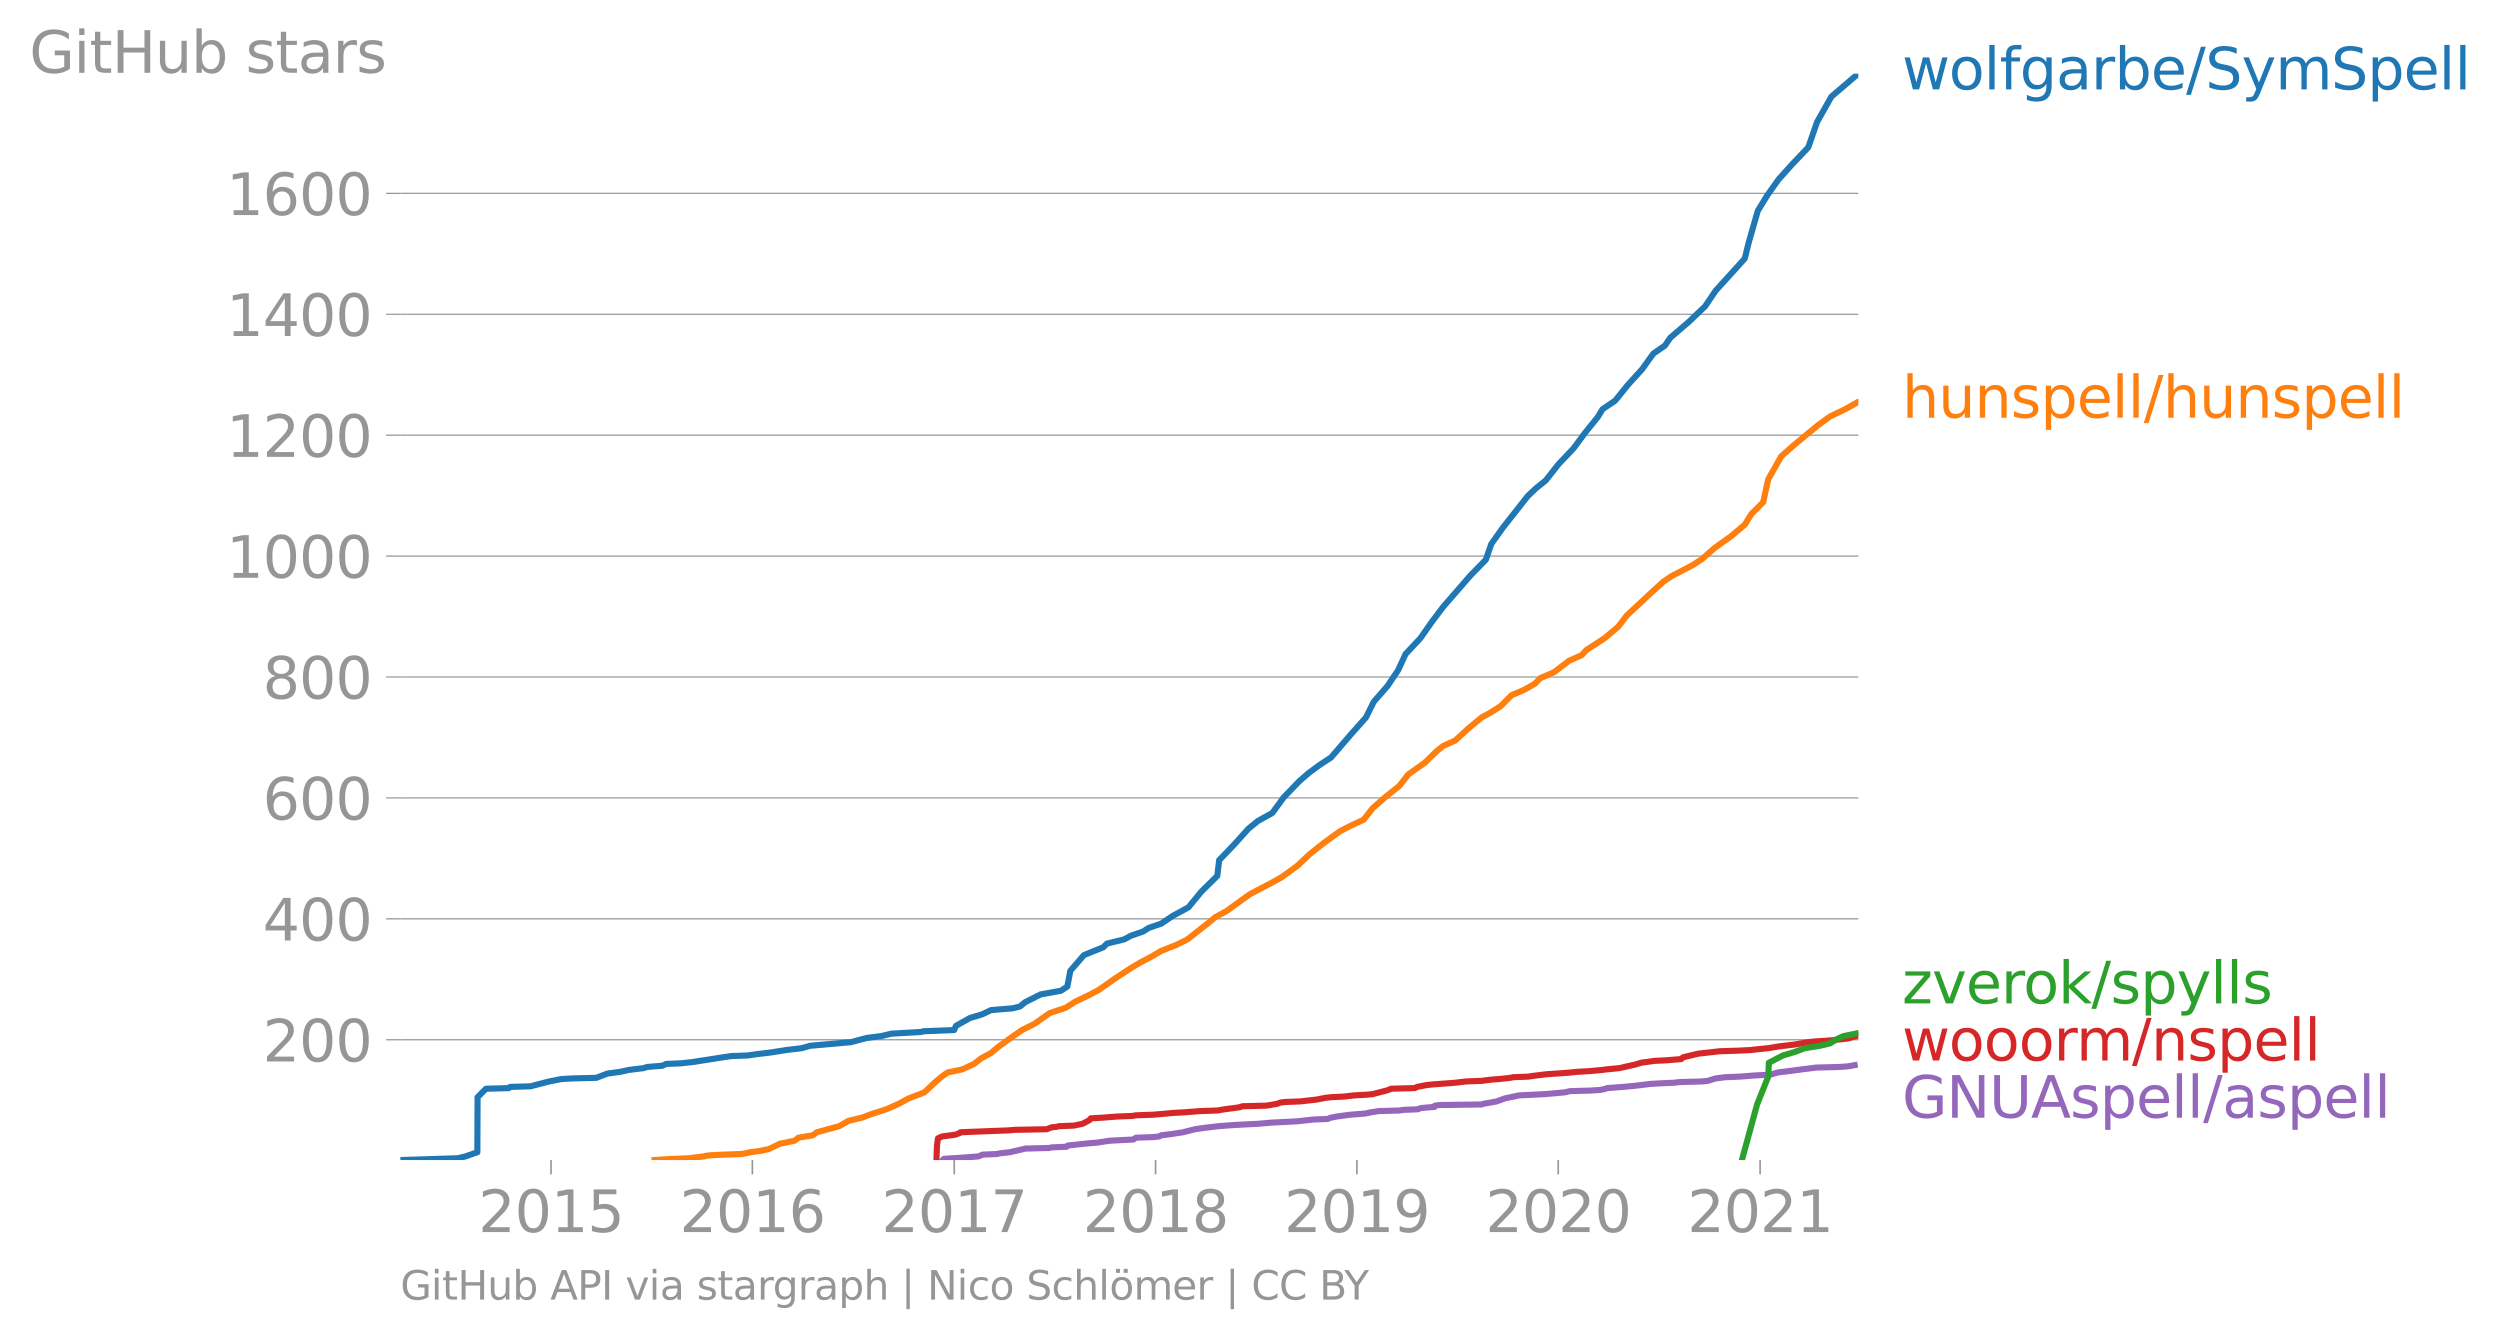 <svg height="437.102" viewBox="0 0 612.361 327.827" width="816.481" xmlns="http://www.w3.org/2000/svg" xmlns:xlink="http://www.w3.org/1999/xlink"><defs><style>*{stroke-linecap:butt;stroke-linejoin:round}</style></defs><g id="figure_1"><path d="M0 327.827h612.36V0H0z" style="fill:none" id="patch_1"/><g id="axes_1"><path d="M98.073 284.151h357.12V18.04H98.073z" style="fill:none" id="patch_2"/><path clip-path="url(#pda9cb594ad)" d="m230.931 284.151.271-.296 2.172-.148 2.37-.148 3.896-.296 1.03-.444 3.562-.148.539-.149 2.568-.296 3.228-.74.53-.148 5.865-.148.662-.148 3.637-.149.265-.296 4.008-.444 3.336-.296 2.962-.444 2.752-.148 3.022-.149.657-.444 4.306-.148 1.307-.148.61-.296 2.375-.296 2.908-.445 2.952-.74 1.931-.296 3.719-.444 3.976-.297 2.811-.148 2.995-.148 3.451-.296 3.028-.148 2.861-.148 1.57-.148 2.495-.296 3.678-.149.661-.296 1.508-.296 3.306-.444 3.757-.296 1.314-.296 1.88-.297 5.144-.148.889-.148 3.603-.148.696-.296 3.397-.296.075-.296 1.049-.149 10.418-.148.369-.148 3.272-.592 2.047-.74 3.477-.74 3.165-.149 2.998-.148 1.782-.148 3.21-.296 1.296-.297 5.21-.148 2.216-.148 1.353-.296.26-.148 3.96-.296 3.112-.296 3.625-.445 2.71-.148 3.198-.148 1.224-.148 5.434-.148 1.445-.148 1.924-.592 2.3-.297 3.543-.148 3.871-.296 3.043-.148 1.053-.148 1.49-.444 2.493-.296 3.324-.445 3.565-.444 5.743-.148 1.978-.148 1.664-.296" style="fill:none;stroke:#9467bd;stroke-linecap:square;stroke-width:1.5" id="line2d_1"/><g id="matplotlib.axis_1"><g id="xtick_1"><g id="line2d_2"><defs><path d="M0 0v3.5" id="m3ff9f01d8e" style="stroke:#969696;stroke-width:.4"/></defs><use style="fill:#969696;stroke:#969696;stroke-width:.4" x="134.972" xlink:href="#m3ff9f01d8e" y="284.151"/></g><g style="fill:#969696" transform="matrix(.14 0 0 -.14 117.157 301.79)" id="text_1"><defs><path d="M1228 531h2203V0H469v531q359 372 979 998 621 627 780 809 303 340 423 576 121 236 121 464 0 372-261 606-261 235-680 235-297 0-627-103-329-103-704-313v638q381 153 712 231 332 78 607 78 725 0 1156-363 431-362 431-968 0-288-108-546-107-257-392-607-78-91-497-524-418-433-1181-1211z" id="DejaVuSans-32" transform="scale(.016)"/><path d="M2034 4250q-487 0-733-480-245-479-245-1442 0-959 245-1439 246-480 733-480 491 0 736 480 246 480 246 1439 0 963-246 1442-245 480-736 480zm0 500q785 0 1199-621 414-620 414-1801 0-1178-414-1799Q2819-91 2034-91q-784 0-1198 620-414 621-414 1799 0 1181 414 1801 414 621 1198 621z" id="DejaVuSans-30" transform="scale(.016)"/><path d="M794 531h1031v3560L703 3866v575l1116 225h631V531h1031V0H794v531z" id="DejaVuSans-31" transform="scale(.016)"/><path d="M691 4666h2478v-532H1269V2991q137 47 274 70 138 23 276 23 781 0 1237-428 457-428 457-1159 0-753-469-1171Q2575-91 1722-91q-294 0-599 50Q819 9 494 109v635q281-153 581-228t634-75q541 0 856 284 316 284 316 772 0 487-316 771-315 285-856 285-253 0-505-56-251-56-513-175v2344z" id="DejaVuSans-35" transform="scale(.016)"/></defs><use xlink:href="#DejaVuSans-32"/><use x="63.623" xlink:href="#DejaVuSans-30"/><use x="127.246" xlink:href="#DejaVuSans-31"/><use x="190.869" xlink:href="#DejaVuSans-35"/></g></g><g id="xtick_2"><use style="fill:#969696;stroke:#969696;stroke-width:.4" x="184.286" xlink:href="#m3ff9f01d8e" y="284.151" id="line2d_3"/><g style="fill:#969696" transform="matrix(.14 0 0 -.14 166.471 301.79)" id="text_2"><defs><path d="M2113 2584q-425 0-674-291-248-290-248-796 0-503 248-796 249-292 674-292t673 292q248 293 248 796 0 506-248 796-248 291-673 291zm1253 1979v-575q-238 112-480 171-242 60-480 60-625 0-955-422-329-422-376-1275 184 272 462 417 279 145 613 145 703 0 1111-427 408-426 408-1160 0-719-425-1154Q2819-91 2113-91q-810 0-1238 620-428 621-428 1799 0 1106 525 1764t1409 658q238 0 480-47t505-140z" id="DejaVuSans-36" transform="scale(.016)"/></defs><use xlink:href="#DejaVuSans-32"/><use x="63.623" xlink:href="#DejaVuSans-30"/><use x="127.246" xlink:href="#DejaVuSans-31"/><use x="190.869" xlink:href="#DejaVuSans-36"/></g></g><g id="xtick_3"><use style="fill:#969696;stroke:#969696;stroke-width:.4" x="233.736" xlink:href="#m3ff9f01d8e" y="284.151" id="line2d_4"/><g style="fill:#969696" transform="matrix(.14 0 0 -.14 215.92 301.79)" id="text_3"><defs><path d="M525 4666h3000v-269L1831 0h-659l1594 4134H525v532z" id="DejaVuSans-37" transform="scale(.016)"/></defs><use xlink:href="#DejaVuSans-32"/><use x="63.623" xlink:href="#DejaVuSans-30"/><use x="127.246" xlink:href="#DejaVuSans-31"/><use x="190.869" xlink:href="#DejaVuSans-37"/></g></g><g id="xtick_4"><use style="fill:#969696;stroke:#969696;stroke-width:.4" x="283.051" xlink:href="#m3ff9f01d8e" y="284.151" id="line2d_5"/><g style="fill:#969696" transform="matrix(.14 0 0 -.14 265.236 301.79)" id="text_4"><defs><path d="M2034 2216q-450 0-708-241-257-241-257-662 0-422 257-663 258-241 708-241t709 242q260 243 260 662 0 421-258 662-257 241-711 241zm-631 268q-406 100-633 378-226 279-226 679 0 559 398 884 399 325 1092 325 697 0 1094-325t397-884q0-400-227-679-226-278-629-378 456-106 710-416 255-309 255-755 0-679-414-1042Q2806-91 2034-91q-771 0-1186 362-414 363-414 1042 0 446 256 755 257 310 713 416zm-231 997q0-362 226-565 227-203 636-203 407 0 636 203 230 203 230 565 0 363-230 566-229 203-636 203-409 0-636-203-226-203-226-566z" id="DejaVuSans-38" transform="scale(.016)"/></defs><use xlink:href="#DejaVuSans-32"/><use x="63.623" xlink:href="#DejaVuSans-30"/><use x="127.246" xlink:href="#DejaVuSans-31"/><use x="190.869" xlink:href="#DejaVuSans-38"/></g></g><g id="xtick_5"><use style="fill:#969696;stroke:#969696;stroke-width:.4" x="332.365" xlink:href="#m3ff9f01d8e" y="284.151" id="line2d_6"/><g style="fill:#969696" transform="matrix(.14 0 0 -.14 314.55 301.79)" id="text_5"><defs><path d="M703 97v575q238-113 481-172 244-59 479-59 625 0 954 420 330 420 377 1277-181-269-460-413-278-144-615-144-700 0-1108 423-408 424-408 1159 0 718 425 1152 425 435 1131 435 810 0 1236-621 427-620 427-1801 0-1103-524-1761Q2575-91 1691-91q-238 0-482 47Q966 3 703 97zm1256 1978q425 0 673 290 249 291 249 798 0 503-249 795-248 292-673 292t-673-292q-248-292-248-795 0-507 248-798 248-290 673-290z" id="DejaVuSans-39" transform="scale(.016)"/></defs><use xlink:href="#DejaVuSans-32"/><use x="63.623" xlink:href="#DejaVuSans-30"/><use x="127.246" xlink:href="#DejaVuSans-31"/><use x="190.869" xlink:href="#DejaVuSans-39"/></g></g><g id="xtick_6"><use style="fill:#969696;stroke:#969696;stroke-width:.4" x="381.68" xlink:href="#m3ff9f01d8e" y="284.151" id="line2d_7"/><g style="fill:#969696" transform="matrix(.14 0 0 -.14 363.865 301.79)" id="text_6"><use xlink:href="#DejaVuSans-32"/><use x="63.623" xlink:href="#DejaVuSans-30"/><use x="127.246" xlink:href="#DejaVuSans-32"/><use x="190.869" xlink:href="#DejaVuSans-30"/></g></g><g id="xtick_7"><use style="fill:#969696;stroke:#969696;stroke-width:.4" x="431.129" xlink:href="#m3ff9f01d8e" y="284.151" id="line2d_8"/><g style="fill:#969696" transform="matrix(.14 0 0 -.14 413.314 301.79)" id="text_7"><use xlink:href="#DejaVuSans-32"/><use x="63.623" xlink:href="#DejaVuSans-30"/><use x="127.246" xlink:href="#DejaVuSans-32"/><use x="190.869" xlink:href="#DejaVuSans-31"/></g></g></g><g id="matplotlib.axis_2"><g id="ytick_1"><path clip-path="url(#pda9cb594ad)" d="M98.073 254.682h357.12" style="fill:none;stroke:#969696;stroke-linecap:square;stroke-width:.3" id="line2d_9"/><g id="line2d_10"><defs><path d="M0 0h-3.5" id="me58346a197" style="stroke:#969696;stroke-width:.3"/></defs><use style="fill:#969696;stroke:#969696;stroke-width:.3" x="98.073" xlink:href="#me58346a197" y="254.682"/></g><g style="fill:#969696" transform="matrix(.14 0 0 -.14 64.35 260.001)" id="text_8"><use xlink:href="#DejaVuSans-32"/><use x="63.623" xlink:href="#DejaVuSans-30"/><use x="127.246" xlink:href="#DejaVuSans-30"/></g></g><g id="ytick_2"><path clip-path="url(#pda9cb594ad)" d="M98.073 225.065h357.12" style="fill:none;stroke:#969696;stroke-linecap:square;stroke-width:.3" id="line2d_11"/><use style="fill:#969696;stroke:#969696;stroke-width:.3" x="98.073" xlink:href="#me58346a197" y="225.065" id="line2d_12"/><g style="fill:#969696" transform="matrix(.14 0 0 -.14 64.35 230.384)" id="text_9"><defs><path d="M2419 4116 825 1625h1594v2491zm-166 550h794V1625h666v-525h-666V0h-628v1100H313v609l1940 2957z" id="DejaVuSans-34" transform="scale(.016)"/></defs><use xlink:href="#DejaVuSans-34"/><use x="63.623" xlink:href="#DejaVuSans-30"/><use x="127.246" xlink:href="#DejaVuSans-30"/></g></g><g id="ytick_3"><path clip-path="url(#pda9cb594ad)" d="M98.073 195.447h357.12" style="fill:none;stroke:#969696;stroke-linecap:square;stroke-width:.3" id="line2d_13"/><use style="fill:#969696;stroke:#969696;stroke-width:.3" x="98.073" xlink:href="#me58346a197" y="195.447" id="line2d_14"/><g style="fill:#969696" transform="matrix(.14 0 0 -.14 64.35 200.766)" id="text_10"><use xlink:href="#DejaVuSans-36"/><use x="63.623" xlink:href="#DejaVuSans-30"/><use x="127.246" xlink:href="#DejaVuSans-30"/></g></g><g id="ytick_4"><path clip-path="url(#pda9cb594ad)" d="M98.073 165.83h357.12" style="fill:none;stroke:#969696;stroke-linecap:square;stroke-width:.3" id="line2d_15"/><use style="fill:#969696;stroke:#969696;stroke-width:.3" x="98.073" xlink:href="#me58346a197" y="165.83" id="line2d_16"/><g style="fill:#969696" transform="matrix(.14 0 0 -.14 64.35 171.149)" id="text_11"><use xlink:href="#DejaVuSans-38"/><use x="63.623" xlink:href="#DejaVuSans-30"/><use x="127.246" xlink:href="#DejaVuSans-30"/></g></g><g id="ytick_5"><path clip-path="url(#pda9cb594ad)" d="M98.073 136.213h357.12" style="fill:none;stroke:#969696;stroke-linecap:square;stroke-width:.3" id="line2d_17"/><use style="fill:#969696;stroke:#969696;stroke-width:.3" x="98.073" xlink:href="#me58346a197" y="136.213" id="line2d_18"/><g style="fill:#969696" transform="matrix(.14 0 0 -.14 55.443 141.532)" id="text_12"><use xlink:href="#DejaVuSans-31"/><use x="63.623" xlink:href="#DejaVuSans-30"/><use x="127.246" xlink:href="#DejaVuSans-30"/><use x="190.869" xlink:href="#DejaVuSans-30"/></g></g><g id="ytick_6"><path clip-path="url(#pda9cb594ad)" d="M98.073 106.595h357.12" style="fill:none;stroke:#969696;stroke-linecap:square;stroke-width:.3" id="line2d_19"/><use style="fill:#969696;stroke:#969696;stroke-width:.3" x="98.073" xlink:href="#me58346a197" y="106.595" id="line2d_20"/><g style="fill:#969696" transform="matrix(.14 0 0 -.14 55.443 111.914)" id="text_13"><use xlink:href="#DejaVuSans-31"/><use x="63.623" xlink:href="#DejaVuSans-32"/><use x="127.246" xlink:href="#DejaVuSans-30"/><use x="190.869" xlink:href="#DejaVuSans-30"/></g></g><g id="ytick_7"><path clip-path="url(#pda9cb594ad)" d="M98.073 76.978h357.12" style="fill:none;stroke:#969696;stroke-linecap:square;stroke-width:.3" id="line2d_21"/><use style="fill:#969696;stroke:#969696;stroke-width:.3" x="98.073" xlink:href="#me58346a197" y="76.978" id="line2d_22"/><g style="fill:#969696" transform="matrix(.14 0 0 -.14 55.443 82.297)" id="text_14"><use xlink:href="#DejaVuSans-31"/><use x="63.623" xlink:href="#DejaVuSans-34"/><use x="127.246" xlink:href="#DejaVuSans-30"/><use x="190.869" xlink:href="#DejaVuSans-30"/></g></g><g id="ytick_8"><path clip-path="url(#pda9cb594ad)" d="M98.073 47.36h357.12" style="fill:none;stroke:#969696;stroke-linecap:square;stroke-width:.3" id="line2d_23"/><use style="fill:#969696;stroke:#969696;stroke-width:.3" x="98.073" xlink:href="#me58346a197" y="47.361" id="line2d_24"/><g style="fill:#969696" transform="matrix(.14 0 0 -.14 55.443 52.68)" id="text_15"><use xlink:href="#DejaVuSans-31"/><use x="63.623" xlink:href="#DejaVuSans-36"/><use x="127.246" xlink:href="#DejaVuSans-30"/><use x="190.869" xlink:href="#DejaVuSans-30"/></g></g><g style="fill:#969696" transform="matrix(.14 0 0 -.14 7.2 17.838)" id="text_16"><defs><path d="M3809 666v1253H2778v519h1656V434q-365-259-806-392-440-133-940-133-1094 0-1712 639-617 640-617 1780 0 1144 617 1783 618 639 1712 639 456 0 867-113 411-112 758-331v-672q-350 297-744 447t-828 150q-857 0-1287-478-429-478-429-1425 0-944 429-1422 430-478 1287-478 334 0 596 58 263 58 472 180z" id="DejaVuSans-47" transform="scale(.016)"/><path d="M603 3500h575V0H603v3500zm0 1363h575v-729H603v729z" id="DejaVuSans-69" transform="scale(.016)"/><path d="M1172 4494v-994h1184v-447H1172V1153q0-428 117-550t477-122h590V0h-590q-666 0-919 248-253 249-253 905v1900H172v447h422v994h578z" id="DejaVuSans-74" transform="scale(.016)"/><path d="M628 4666h631V2753h2294v1913h631V0h-631v2222H1259V0H628v4666z" id="DejaVuSans-48" transform="scale(.016)"/><path d="M544 1381v2119h575V1403q0-497 193-746 194-248 582-248 465 0 735 297 271 297 271 810v1984h575V0h-575v538q-209-319-486-474-276-155-642-155-603 0-916 375-312 375-312 1097zm1447 2203z" id="DejaVuSans-75" transform="scale(.016)"/><path d="M3116 1747q0 634-261 995t-717 361q-457 0-718-361t-261-995q0-634 261-995t718-361q456 0 717 361t261 995zM1159 2969q182 312 458 463 277 152 661 152 638 0 1036-506 399-506 399-1331T3314 415Q2916-91 2278-91q-384 0-661 152-276 152-458 464V0H581v4863h578V2969z" id="DejaVuSans-62" transform="scale(.016)"/><path d="M2834 3397v-544q-243 125-506 187-262 63-544 63-428 0-642-131t-214-394q0-200 153-314t616-217l197-44q612-131 870-370t258-667q0-488-386-773Q2250-91 1575-91q-281 0-586 55T347 128v594q319-166 628-249 309-82 613-82 406 0 624 139 219 139 219 392 0 234-158 359-157 125-692 241l-200 47q-534 112-772 345-237 233-237 639 0 494 350 762 350 269 994 269 318 0 599-47 282-46 519-140z" id="DejaVuSans-73" transform="scale(.016)"/><path d="M2194 1759q-697 0-966-159t-269-544q0-306 202-486 202-179 548-179 479 0 768 339t289 901v128h-572zm1147 238V0h-575v531q-197-318-491-470T1556-91q-537 0-855 302-317 302-317 808 0 590 395 890 396 300 1180 300h807v57q0 397-261 614t-733 217q-300 0-585-72-284-72-546-216v532q315 122 612 182 297 61 578 61 760 0 1135-394 375-393 375-1193z" id="DejaVuSans-61" transform="scale(.016)"/><path d="M2631 2963q-97 56-211 82-114 27-251 27-488 0-749-317t-261-911V0H581v3500h578v-544q182 319 472 473 291 155 707 155 59 0 131-8 72-7 159-23l3-590z" id="DejaVuSans-72" transform="scale(.016)"/></defs><use xlink:href="#DejaVuSans-47"/><use x="77.49" xlink:href="#DejaVuSans-69"/><use x="105.273" xlink:href="#DejaVuSans-74"/><use x="144.482" xlink:href="#DejaVuSans-48"/><use x="219.678" xlink:href="#DejaVuSans-75"/><use x="283.057" xlink:href="#DejaVuSans-62"/><use x="346.533" xlink:href="#DejaVuSans-20"/><use x="378.32" xlink:href="#DejaVuSans-73"/><use x="430.42" xlink:href="#DejaVuSans-74"/><use x="469.629" xlink:href="#DejaVuSans-61"/><use x="530.908" xlink:href="#DejaVuSans-72"/><use x="572.021" xlink:href="#DejaVuSans-73"/></g></g><path clip-path="url(#pda9cb594ad)" d="m229.375 284.151.131-3.554.245-1.777.992-.444 3.271-.444 1.175-.445.06-.148 3.775-.148 3.718-.148 4.006-.148 1.842-.148 7.816-.148 1.087-.444 1.343-.148.5-.148 3.7-.149 2.118-.444 1.694-.888.32-.445 2.61-.148 3.902-.296 3.747-.148.743-.148 4.224-.148 1.818-.148 3.192-.296 2.78-.148 3.806-.297 4.25-.148 1.717-.296 3.352-.444.621-.148.412-.148 5.847-.148 2.663-.445.715-.296 1.083-.148 3.873-.148 3.9-.444 2.313-.445 1.392-.148 3.04-.148 1.32-.148 1.31-.148 2.824-.148 1.577-.148 3.432-.889 1.18-.444 5.762-.148.516-.296 2.371-.444 1.299-.148 4.007-.297 1.862-.148 2.488-.296 3.8-.148 2.351-.296 1.899-.148 2.756-.296.74-.149 3.75-.148.864-.148 3.591-.444 2.27-.148 2.179-.148 3.14-.296 2.74-.148 3.22-.297 1.173-.148 3.035-.296 3.95-.888 1.445-.445 3.156-.444 2.978-.148 3.651-.296.47-.444 3.734-.889 3.983-.444 1.311-.148 4.752-.148 2.898-.148 1.194-.149 2.974-.296 2.624-.444 3.753-.444 3.452-.593 1.31-.148 2.382-.148 1.963-.148 3.992-.444 2.073-.592" style="fill:none;stroke:#d62728;stroke-linecap:square;stroke-width:1.5" id="line2d_25"/><path clip-path="url(#pda9cb594ad)" d="m426.668 284.151 3.727-13.624 2.72-6.812.159-3.406 3.444-1.777 2.965-.888 2.342-.889 3.733-.592 2.479-.592 1.979-1.185 1.295-.592 3.66-.74" style="fill:none;stroke:#2ca02c;stroke-linecap:square;stroke-width:1.5" id="line2d_26"/><g style="fill:#1f77b4" transform="matrix(.14 0 0 -.14 465.907 21.903)" id="text_17"><defs><path d="M269 3500h575l719-2731 715 2731h678l719-2731 716 2731h575L4050 0h-678l-753 2869L1863 0h-679L269 3500z" id="DejaVuSans-77" transform="scale(.016)"/><path d="M1959 3097q-462 0-731-361t-269-989q0-628 267-989 268-361 733-361 460 0 728 362 269 363 269 988 0 622-269 986-268 364-728 364zm0 487q750 0 1178-488 429-487 429-1349 0-859-429-1349Q2709-91 1959-91q-753 0-1180 489-426 490-426 1349 0 862 426 1349 427 488 1180 488z" id="DejaVuSans-6f" transform="scale(.016)"/><path d="M603 4863h575V0H603v4863z" id="DejaVuSans-6c" transform="scale(.016)"/><path d="M2375 4863v-479h-550q-309 0-430-125-120-125-120-450v-309h947v-447h-947V0H697v3053H147v447h550v244q0 584 272 851 272 268 862 268h544z" id="DejaVuSans-66" transform="scale(.016)"/><path d="M2906 1791q0 625-258 968-257 344-723 344-462 0-720-344-258-343-258-968 0-622 258-966t720-344q466 0 723 344 258 344 258 966zm575-1357q0-893-397-1329-396-436-1215-436-303 0-572 45t-522 139v559q253-137 500-202 247-66 503-66 566 0 847 295t281 892v285q-178-310-456-463T1784 0Q1141 0 747 490 353 981 353 1791q0 812 394 1302 394 491 1037 491 388 0 666-153t456-462v531h575V434z" id="DejaVuSans-67" transform="scale(.016)"/><path d="M3597 1894v-281H953q38-594 358-905t892-311q331 0 642 81t618 244V178Q3153 47 2828-22t-659-69q-838 0-1327 487-489 488-489 1320 0 859 464 1363 464 505 1252 505 706 0 1117-455 411-454 411-1235zm-575 169q-6 471-264 752-258 282-683 282-481 0-770-272t-333-766l2050 4z" id="DejaVuSans-65" transform="scale(.016)"/><path d="M1625 4666h531L531-594H0l1625 5260z" id="DejaVuSans-2f" transform="scale(.016)"/><path d="M3425 4513v-616q-359 172-678 256-319 85-616 85-515 0-795-200t-280-569q0-310 186-468 186-157 705-254l381-78q706-135 1042-474t336-907q0-679-455-1029Q2797-91 1919-91q-331 0-705 75-373 75-773 222v650q384-215 753-325 369-109 725-109 540 0 834 212 294 213 294 607 0 343-211 537t-692 291l-385 75q-706 140-1022 440-315 300-315 835 0 619 436 975t1201 356q329 0 669-60 341-59 697-177z" id="DejaVuSans-53" transform="scale(.016)"/><path d="M2059-325q-243-625-475-815-231-191-618-191H506v481h338q237 0 368 113 132 112 291 531l103 262L191 3500h609L1894 763l1094 2737h609L2059-325z" id="DejaVuSans-79" transform="scale(.016)"/><path d="M3328 2828q216 388 516 572t706 184q547 0 844-383 297-382 297-1088V0h-578v2094q0 503-179 746-178 244-543 244-447 0-707-297-259-296-259-809V0h-578v2094q0 506-178 748t-550 242q-441 0-701-298-259-298-259-808V0H581v3500h578v-544q197 322 472 475t653 153q382 0 649-194 267-193 395-562z" id="DejaVuSans-6d" transform="scale(.016)"/><path d="M1159 525v-1856H581v4831h578v-531q182 312 458 463 277 152 661 152 638 0 1036-506 399-506 399-1331T3314 415Q2916-91 2278-91q-384 0-661 152-276 152-458 464zm1957 1222q0 634-261 995t-717 361q-457 0-718-361t-261-995q0-634 261-995t718-361q456 0 717 361t261 995z" id="DejaVuSans-70" transform="scale(.016)"/></defs><use xlink:href="#DejaVuSans-77"/><use x="81.787" xlink:href="#DejaVuSans-6f"/><use x="142.969" xlink:href="#DejaVuSans-6c"/><use x="170.752" xlink:href="#DejaVuSans-66"/><use x="205.957" xlink:href="#DejaVuSans-67"/><use x="269.434" xlink:href="#DejaVuSans-61"/><use x="330.713" xlink:href="#DejaVuSans-72"/><use x="371.826" xlink:href="#DejaVuSans-62"/><use x="435.303" xlink:href="#DejaVuSans-65"/><use x="496.826" xlink:href="#DejaVuSans-2f"/><use x="530.518" xlink:href="#DejaVuSans-53"/><use x="593.994" xlink:href="#DejaVuSans-79"/><use x="653.174" xlink:href="#DejaVuSans-6d"/><use x="750.586" xlink:href="#DejaVuSans-53"/><use x="814.063" xlink:href="#DejaVuSans-70"/><use x="877.539" xlink:href="#DejaVuSans-65"/><use x="939.063" xlink:href="#DejaVuSans-6c"/><use x="966.846" xlink:href="#DejaVuSans-6c"/></g><g style="fill:#ff7f0e" transform="matrix(.14 0 0 -.14 465.907 102.314)" id="text_18"><defs><path d="M3513 2113V0h-575v2094q0 497-194 743-194 247-581 247-466 0-735-297-269-296-269-809V0H581v4863h578V2956q207 316 486 472 280 156 646 156 603 0 912-373 310-373 310-1098z" id="DejaVuSans-68" transform="scale(.016)"/><path d="M3513 2113V0h-575v2094q0 497-194 743-194 247-581 247-466 0-735-297-269-296-269-809V0H581v3500h578v-544q207 316 486 472 280 156 646 156 603 0 912-373 310-373 310-1098z" id="DejaVuSans-6e" transform="scale(.016)"/></defs><use xlink:href="#DejaVuSans-68"/><use x="63.379" xlink:href="#DejaVuSans-75"/><use x="126.758" xlink:href="#DejaVuSans-6e"/><use x="190.137" xlink:href="#DejaVuSans-73"/><use x="242.236" xlink:href="#DejaVuSans-70"/><use x="305.713" xlink:href="#DejaVuSans-65"/><use x="367.236" xlink:href="#DejaVuSans-6c"/><use x="395.02" xlink:href="#DejaVuSans-6c"/><use x="422.803" xlink:href="#DejaVuSans-2f"/><use x="456.494" xlink:href="#DejaVuSans-68"/><use x="519.873" xlink:href="#DejaVuSans-75"/><use x="583.252" xlink:href="#DejaVuSans-6e"/><use x="646.631" xlink:href="#DejaVuSans-73"/><use x="698.73" xlink:href="#DejaVuSans-70"/><use x="762.207" xlink:href="#DejaVuSans-65"/><use x="823.73" xlink:href="#DejaVuSans-6c"/><use x="851.514" xlink:href="#DejaVuSans-6c"/></g><g style="fill:#2ca02c" transform="matrix(.14 0 0 -.14 465.907 245.78)" id="text_19"><defs><path d="M353 3500h2731v-525L922 459h2162V0H275v525l2163 2516H353v459z" id="DejaVuSans-7a" transform="scale(.016)"/><path d="M191 3500h609L1894 563l1094 2937h609L2284 0h-781L191 3500z" id="DejaVuSans-76" transform="scale(.016)"/><path d="M581 4863h578V1991l1716 1509h734L1753 1863 3688 0h-750L1159 1709V0H581v4863z" id="DejaVuSans-6b" transform="scale(.016)"/></defs><use xlink:href="#DejaVuSans-7a"/><use x="52.49" xlink:href="#DejaVuSans-76"/><use x="111.67" xlink:href="#DejaVuSans-65"/><use x="173.193" xlink:href="#DejaVuSans-72"/><use x="212.057" xlink:href="#DejaVuSans-6f"/><use x="273.238" xlink:href="#DejaVuSans-6b"/><use x="331.148" xlink:href="#DejaVuSans-2f"/><use x="364.84" xlink:href="#DejaVuSans-73"/><use x="416.939" xlink:href="#DejaVuSans-70"/><use x="480.416" xlink:href="#DejaVuSans-79"/><use x="539.596" xlink:href="#DejaVuSans-6c"/><use x="567.379" xlink:href="#DejaVuSans-6c"/><use x="595.162" xlink:href="#DejaVuSans-73"/></g><g style="fill:#d62728" transform="matrix(.14 0 0 -.14 465.907 259.78)" id="text_20"><use xlink:href="#DejaVuSans-77"/><use x="81.787" xlink:href="#DejaVuSans-6f"/><use x="142.969" xlink:href="#DejaVuSans-6f"/><use x="204.15" xlink:href="#DejaVuSans-6f"/><use x="265.332" xlink:href="#DejaVuSans-72"/><use x="304.695" xlink:href="#DejaVuSans-6d"/><use x="402.107" xlink:href="#DejaVuSans-2f"/><use x="435.799" xlink:href="#DejaVuSans-6e"/><use x="499.178" xlink:href="#DejaVuSans-73"/><use x="551.277" xlink:href="#DejaVuSans-70"/><use x="614.754" xlink:href="#DejaVuSans-65"/><use x="676.277" xlink:href="#DejaVuSans-6c"/><use x="704.061" xlink:href="#DejaVuSans-6c"/></g><g style="fill:#9467bd" transform="matrix(.14 0 0 -.14 465.907 273.78)" id="text_21"><defs><path d="M628 4666h850L3547 763v3903h612V0h-850L1241 3903V0H628v4666z" id="DejaVuSans-4e" transform="scale(.016)"/><path d="M556 4666h635V1831q0-750 271-1080 272-329 882-329 606 0 878 329 272 330 272 1080v2835h634V1753q0-912-452-1378Q3225-91 2344-91q-885 0-1337 466-451 466-451 1378v2913z" id="DejaVuSans-55" transform="scale(.016)"/><path d="m2188 4044-857-2322h1716l-859 2322zm-357 622h716L4325 0h-656l-425 1197H1141L716 0H50l1781 4666z" id="DejaVuSans-41" transform="scale(.016)"/></defs><use xlink:href="#DejaVuSans-47"/><use x="77.49" xlink:href="#DejaVuSans-4e"/><use x="152.295" xlink:href="#DejaVuSans-55"/><use x="225.488" xlink:href="#DejaVuSans-41"/><use x="293.896" xlink:href="#DejaVuSans-73"/><use x="345.996" xlink:href="#DejaVuSans-70"/><use x="409.473" xlink:href="#DejaVuSans-65"/><use x="470.996" xlink:href="#DejaVuSans-6c"/><use x="498.779" xlink:href="#DejaVuSans-6c"/><use x="526.563" xlink:href="#DejaVuSans-2f"/><use x="560.254" xlink:href="#DejaVuSans-61"/><use x="621.533" xlink:href="#DejaVuSans-73"/><use x="673.633" xlink:href="#DejaVuSans-70"/><use x="737.109" xlink:href="#DejaVuSans-65"/><use x="798.633" xlink:href="#DejaVuSans-6c"/><use x="826.416" xlink:href="#DejaVuSans-6c"/></g><g style="fill:#969696" transform="matrix(.097 0 0 -.097 98.073 318.336)" id="text_22"><defs><path d="M1259 4147V2394h794q441 0 681 228 241 228 241 650 0 419-241 647-240 228-681 228h-794zm-631 519h1425q785 0 1186-355 402-355 402-1039 0-691-402-1044-401-353-1186-353h-794V0H628v4666z" id="DejaVuSans-50" transform="scale(.016)"/><path d="M628 4666h631V0H628v4666z" id="DejaVuSans-49" transform="scale(.016)"/><path d="M1344 4891v-6400H813v6400h531z" id="DejaVuSans-7c" transform="scale(.016)"/><path d="M3122 3366v-538q-244 135-489 202t-495 67q-560 0-870-355-309-354-309-995t309-996q310-354 870-354 250 0 495 67t489 202V134Q2881 22 2623-34q-257-57-548-57-791 0-1257 497-465 497-465 1341 0 856 470 1346 471 491 1290 491 265 0 518-55 253-54 491-163z" id="DejaVuSans-63" transform="scale(.016)"/><path d="M1959 3097q-462 0-731-361t-269-989q0-628 267-989 268-361 733-361 460 0 728 362 269 363 269 988 0 622-269 986-268 364-728 364zm0 487q750 0 1178-488 429-487 429-1349 0-859-429-1349Q2709-91 1959-91q-753 0-1180 489-426 490-426 1349 0 862 426 1349 427 488 1180 488zm295 1266h634v-631h-634v631zm-1222 0h634v-631h-634v631z" id="DejaVuSans-f6" transform="scale(.016)"/><path d="M4122 4306v-665q-319 297-680 443-361 147-767 147-800 0-1225-489t-425-1414q0-922 425-1411t1225-489q406 0 767 147t680 444V359q-331-225-702-338-370-112-782-112-1060 0-1670 648-609 649-609 1771 0 1125 609 1773 610 649 1670 649 418 0 788-111 371-111 696-333z" id="DejaVuSans-43" transform="scale(.016)"/><path d="M1259 2228V519h1013q509 0 754 211 246 211 246 645 0 438-246 645-245 208-754 208H1259zm0 1919V2741h935q462 0 688 173 227 174 227 530 0 353-227 528-226 175-688 175h-935zm-631 519h1613q722 0 1112-300 391-300 391-853 0-429-200-682t-588-315q466-100 724-418 258-317 258-792 0-625-425-966Q3088 0 2303 0H628v4666z" id="DejaVuSans-42" transform="scale(.016)"/><path d="M-13 4666h679l1293-1919 1285 1919h678L2272 2222V0h-634v2222L-13 4666z" id="DejaVuSans-59" transform="scale(.016)"/></defs><use xlink:href="#DejaVuSans-47"/><use x="77.49" xlink:href="#DejaVuSans-69"/><use x="105.273" xlink:href="#DejaVuSans-74"/><use x="144.482" xlink:href="#DejaVuSans-48"/><use x="219.678" xlink:href="#DejaVuSans-75"/><use x="283.057" xlink:href="#DejaVuSans-62"/><use x="346.533" xlink:href="#DejaVuSans-20"/><use x="378.32" xlink:href="#DejaVuSans-41"/><use x="446.729" xlink:href="#DejaVuSans-50"/><use x="507.031" xlink:href="#DejaVuSans-49"/><use x="536.523" xlink:href="#DejaVuSans-20"/><use x="568.311" xlink:href="#DejaVuSans-76"/><use x="627.49" xlink:href="#DejaVuSans-69"/><use x="655.273" xlink:href="#DejaVuSans-61"/><use x="716.553" xlink:href="#DejaVuSans-20"/><use x="748.34" xlink:href="#DejaVuSans-73"/><use x="800.439" xlink:href="#DejaVuSans-74"/><use x="839.648" xlink:href="#DejaVuSans-61"/><use x="900.928" xlink:href="#DejaVuSans-72"/><use x="940.291" xlink:href="#DejaVuSans-67"/><use x="1003.768" xlink:href="#DejaVuSans-72"/><use x="1044.881" xlink:href="#DejaVuSans-61"/><use x="1106.16" xlink:href="#DejaVuSans-70"/><use x="1169.637" xlink:href="#DejaVuSans-68"/><use x="1233.016" xlink:href="#DejaVuSans-20"/><use x="1264.803" xlink:href="#DejaVuSans-7c"/><use x="1298.494" xlink:href="#DejaVuSans-20"/><use x="1330.281" xlink:href="#DejaVuSans-4e"/><use x="1405.086" xlink:href="#DejaVuSans-69"/><use x="1432.869" xlink:href="#DejaVuSans-63"/><use x="1487.85" xlink:href="#DejaVuSans-6f"/><use x="1549.031" xlink:href="#DejaVuSans-20"/><use x="1580.818" xlink:href="#DejaVuSans-53"/><use x="1644.295" xlink:href="#DejaVuSans-63"/><use x="1699.275" xlink:href="#DejaVuSans-68"/><use x="1762.654" xlink:href="#DejaVuSans-6c"/><use x="1790.438" xlink:href="#DejaVuSans-f6"/><use x="1851.619" xlink:href="#DejaVuSans-6d"/><use x="1949.031" xlink:href="#DejaVuSans-65"/><use x="2010.555" xlink:href="#DejaVuSans-72"/><use x="2051.668" xlink:href="#DejaVuSans-20"/><use x="2083.455" xlink:href="#DejaVuSans-7c"/><use x="2117.146" xlink:href="#DejaVuSans-20"/><use x="2148.934" xlink:href="#DejaVuSans-43"/><use x="2218.758" xlink:href="#DejaVuSans-43"/><use x="2288.582" xlink:href="#DejaVuSans-20"/><use x="2320.369" xlink:href="#DejaVuSans-42"/><use x="2383.473" xlink:href="#DejaVuSans-59"/></g><path clip-path="url(#pda9cb594ad)" d="m160.323 284.151 2.097-.148 2.678-.148 3.727-.148 1.005-.148 2.61-.296.421-.148 1.386-.148 3.035-.148 4.384-.148.8-.149 1.35-.296 2.245-.296 2.196-.444 2.772-1.333 3.597-.74.947-.74 3.515-.593.989-.74 2.73-.741 2.725-.74 2.335-1.333 3.18-.74 1.96-.741 1.792-.592 2.289-.74 3.023-1.334 2.48-1.332 3.835-1.481 2.988-2.814 1.628-1.333 1.121-.74 3.516-.74 2.895-1.333 1.698-1.333 2.448-1.333 1.755-1.48 3.908-2.814 1.926-1.333 2.979-1.481 3.812-2.666 3.944-1.332 2.335-1.481 2.8-1.333 2.87-1.481 4.003-2.814 4.041-2.665 2.272-1.333 2.8-1.48 2.27-1.334 3.74-1.48 2.69-1.333 1.865-1.481 3.376-2.666 1.615-1.333 2.75-1.48 3.87-2.814 1.864-1.333 2.828-1.48 2.558-1.333 2.347-1.333 3.902-2.814 2.96-2.814 3.559-2.813 3.883-2.814 2.587-1.333 3.188-1.48 2.21-2.814 3.208-2.814 3.346-2.665 2.182-2.814 3.982-2.814 2.903-2.813 1.645-1.333 2.972-1.333 3.04-2.814 3.392-2.813 2.409-1.333 2.305-1.48 2.648-2.666 3.119-1.333 2.602-1.481 1.275-1.333 3.404-1.48 3.69-2.814 3.047-1.333 1.23-1.333 2.085-1.333 2.27-1.48 3.355-2.814 2.171-2.814 2.863-2.665 3.016-2.814 3.092-2.814 1.992-1.332 2.862-1.481 2.496-1.333 2.038-1.333 3.214-2.814 3.963-2.813 3.32-2.814 1.661-2.665 2.85-2.814 1.24-5.627 3.184-5.628 3.18-2.813 3.397-2.814 2.535-2.073 2.855-2.073 3.698-1.777 3.177-1.777" style="fill:none;stroke:#ff7f0e;stroke-linecap:square;stroke-width:1.5" id="line2d_27"/><path clip-path="url(#pda9cb594ad)" d="m98.073 284.151 14.053-.444 1.872-.444 2.928-1.037.053-13.476 2.064-2.073 5.61-.148.023-.148.257-.148 5.128-.148.44-.148 4.017-1.037 3-.592 2.643-.148 5.897-.148 2.709-1.037 3.22-.444 1.981-.445 3.611-.444.96-.296 3.685-.296.962-.444 3.568-.149 2.768-.296 9.545-1.48 4.163-.149 1.952-.296 3.692-.444 3.696-.592 3.78-.445 2.05-.592 10.024-.889 3.888-1.036 3.528-.444 2.465-.593 7.499-.444.277-.148 7.624-.296.456-1.037 3.447-1.925 2.974-.889 2.159-1.036 5.312-.444 1.798-.445 1.234-1.036 3.818-1.925 4.964-.889 1.579-1.037.73-3.85 3.33-3.85 4.76-1.925.867-.889 4.231-1.036 1.639-.889 3.002-1.036 1.386-.889 3.046-1.037 2.857-1.925 3.817-2.073 3.156-3.85 3.907-3.85.463-3.85 3.692-3.85 3.465-3.851 2.363-1.925 3.489-1.925 2.812-3.85 3.855-3.999 2.226-1.925 2.598-1.925 2.92-1.925 4.959-5.776 3.575-3.998 1.91-3.85 3.364-3.85 2.586-3.85 1.85-4 3.611-3.85 2.697-3.85 2.89-3.85 6.703-7.7 3.759-3.85 1.328-3.851 2.848-3.998 6.057-7.7 2.025-1.926 2.398-1.925 3.147-3.999 3.652-3.85 2.867-3.85 3.098-3.85 1.168-1.925 3.082-2.074 3.105-3.85 3.491-3.85 2.774-3.85 2.803-1.926 1.313-1.925 4.489-3.85 4.052-3.85 2.596-3.85 7.122-7.849.942-3.85 2.25-7.849 2.359-3.85 2.732-3.85 3.466-3.85 3.81-3.999 2.16-6.22 3.516-6.22 6.582-5.627h0" style="fill:none;stroke:#1f77b4;stroke-linecap:square;stroke-width:1.5" id="line2d_28"/></g></g><defs><clipPath id="pda9cb594ad"><path d="M98.073 18.039h357.12v266.112H98.073z"/></clipPath></defs></svg>